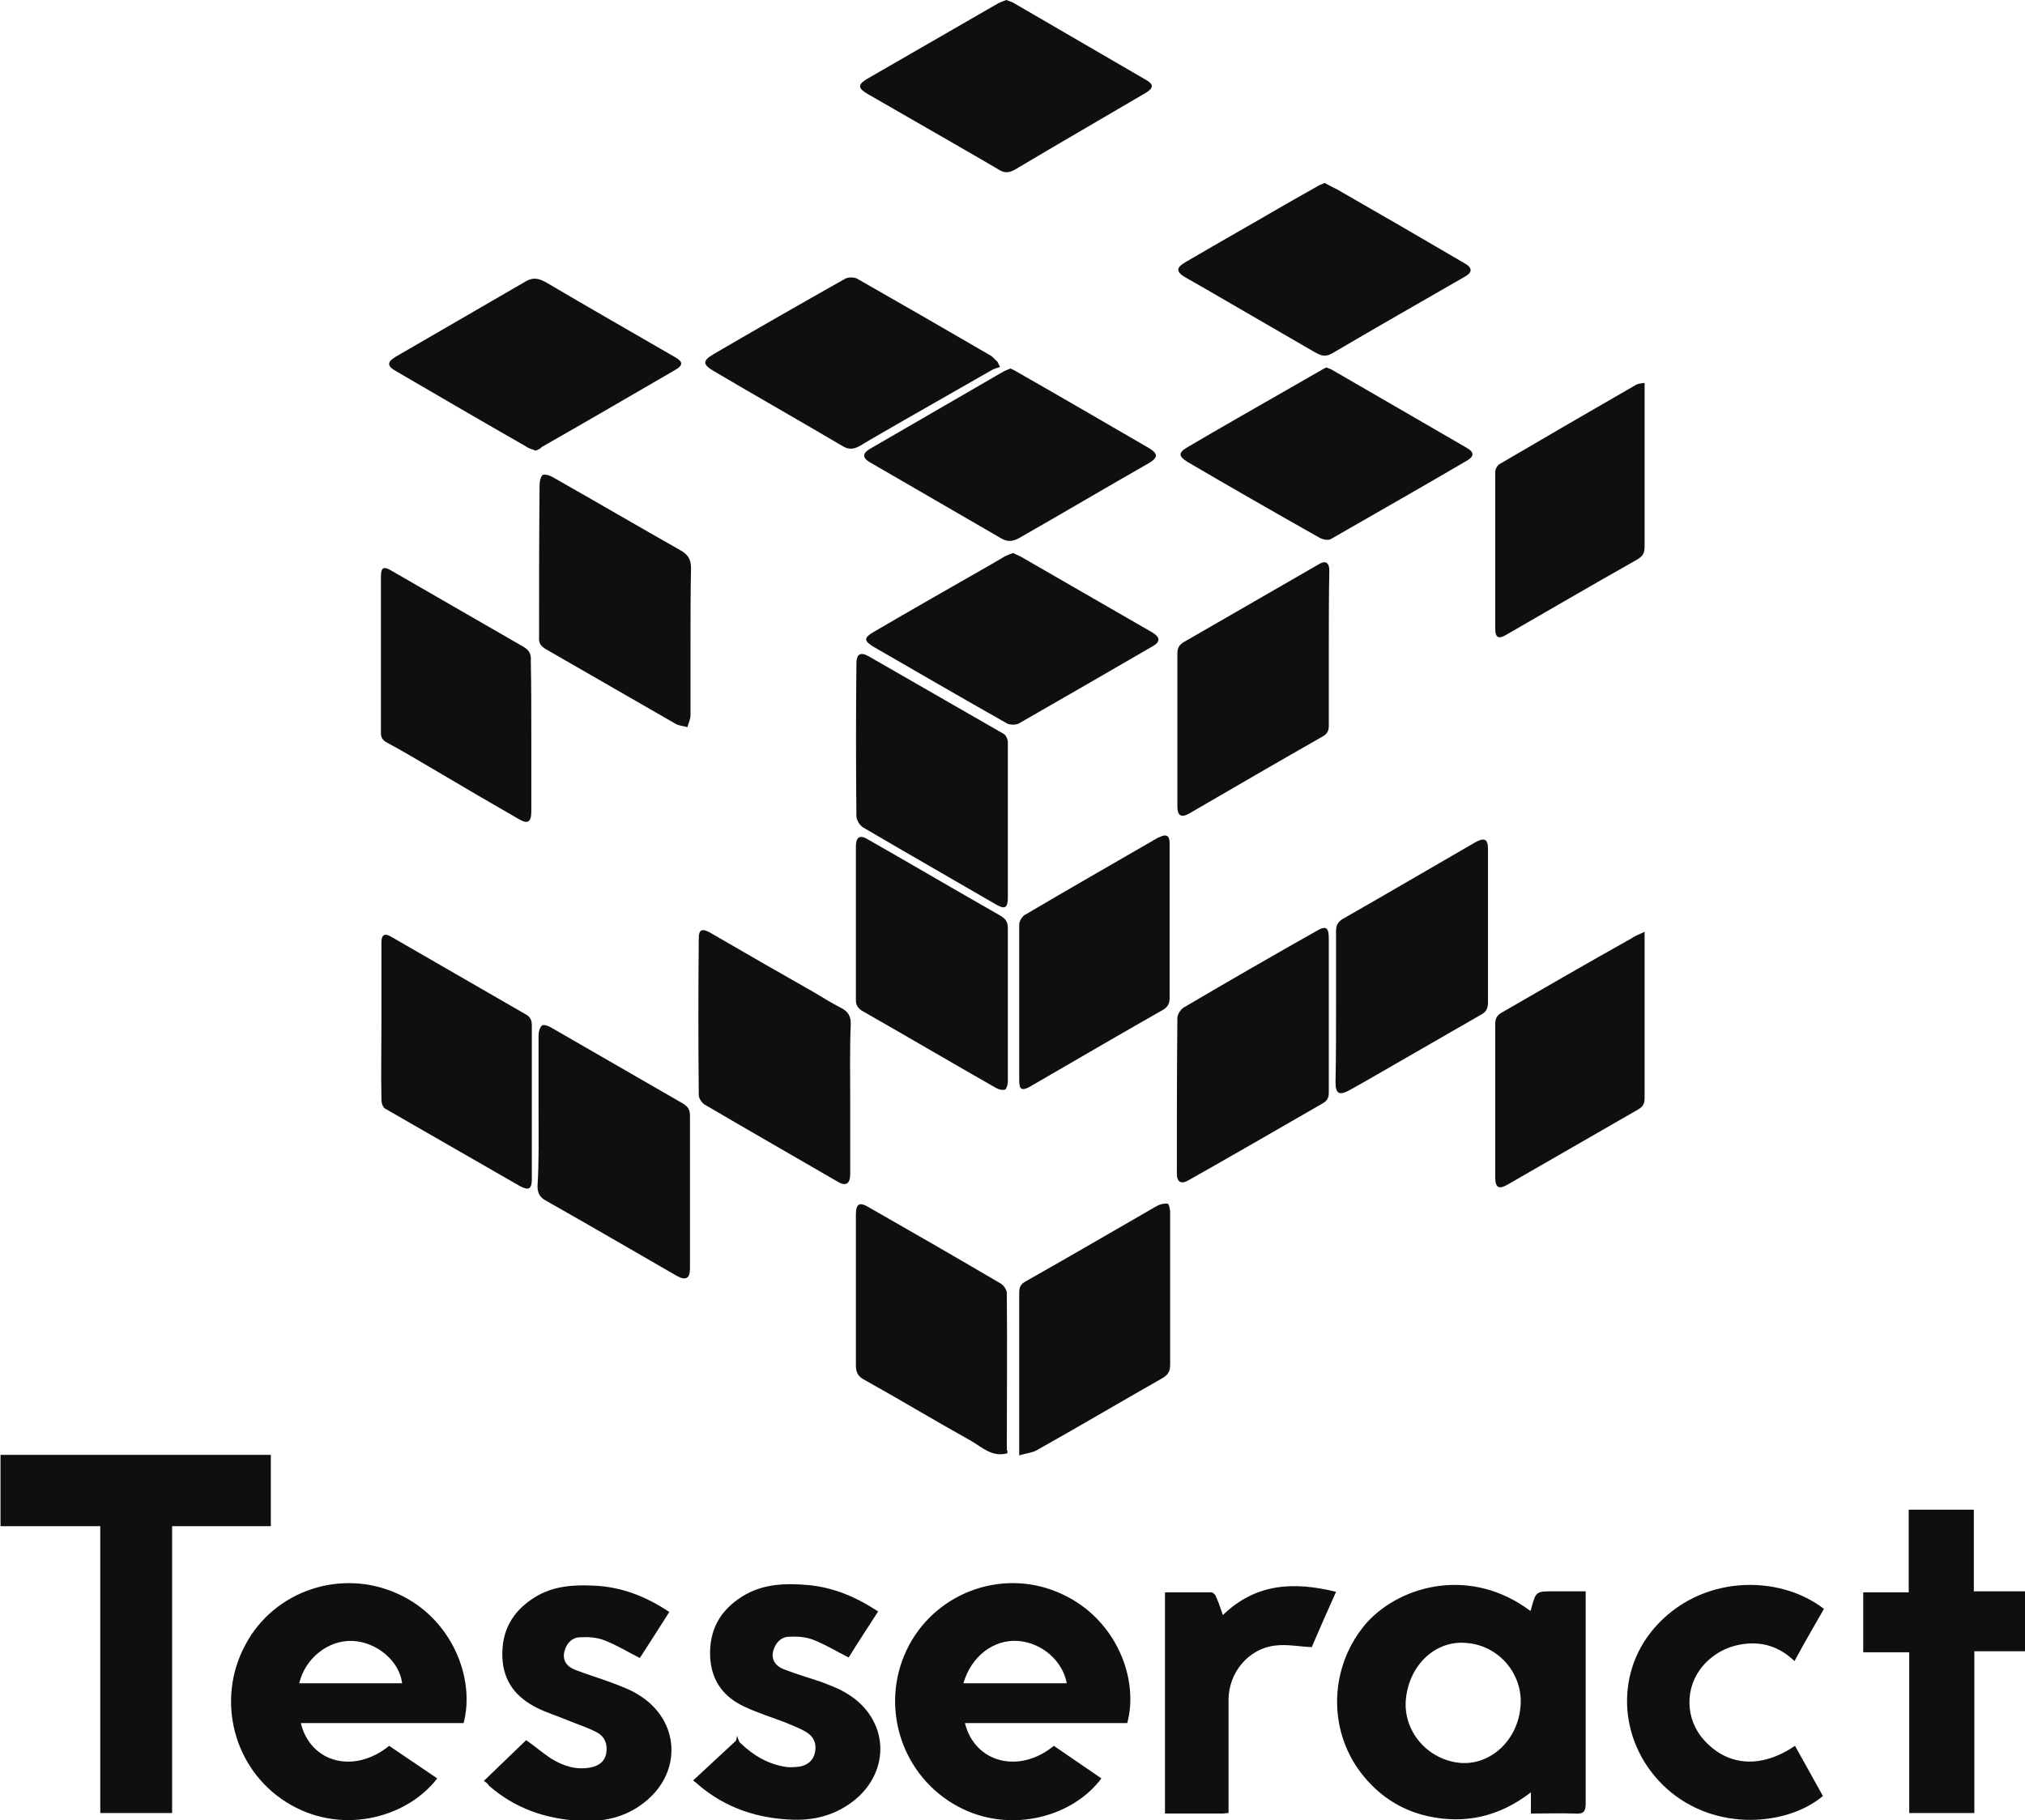 <?xml version="1.0" encoding="utf-8"?>
<!-- Generator: Adobe Illustrator 19.0.0, SVG Export Plug-In . SVG Version: 6.00 Build 0)  -->
<svg version="1.1" id="Camada_1" xmlns="http://www.w3.org/2000/svg" xmlns:xlink="http://www.w3.org/1999/xlink" x="0px" y="0px"
	 viewBox="0 0 391.8 352.2" style="enable-background:new 0 0 391.8 352.2;" xml:space="preserve">
<style type="text/css">
	.st0{fill:#110F0D;}
</style>
<g>
	<path class="st0" d="M52.4,281.5c0,4.5,0,9,0,13.8c-6.3,0-12.6,0-19.1,0c0,18.6,0,37,0,55.5c-4.7,0-9.2,0-13.9,0c0-18.4,0-36.8,0-55.5
		c-6.5,0-12.9,0-19.3,0c0-4.7,0-9.2,0-13.8C17.4,281.5,34.9,281.5,52.4,281.5z"/>
	<path class="st0" d="M296.1,311.7c0.1-0.3,0.2-0.4,0.2-0.6c0.9-3.2,0.9-3.2,4.4-3.2c1.9,0,3.9,0,6.1,0c0,0.7,0,1.3,0,1.9c0,13.1,0,26.2,0,39.2
		c0,1.6-0.5,2-2,1.9c-2.8-0.1-5.7,0-8.6,0c0-1.4,0-2.6,0-4.1c-6.1,4.7-12.7,6.2-20,4.6c-5.3-1.2-9.6-4.1-12.9-8.4
		c-6.6-8.7-6-20.9,1.2-29.1C271.3,306.5,284.8,303.2,296.1,311.7z M272,328.9c-0.5,6.1,4.2,11.6,10.5,12.2c5.9,0.5,11.2-4.4,11.7-11
		c0.5-6.2-4.2-11.7-10.4-12.2C277.7,317.3,272.6,322.2,272,328.9z"/>
	<path class="st0" d="M218.1,333.4c-10.4,0-20.9,0-31.4,0c1.9,7.7,10.5,9.9,17.2,4.4c3.1,2.1,6.1,4.2,9.2,6.3c-5.8,7.8-18.6,11-28.7,4.9
		c-10.5-6.3-14.3-19.8-8.5-30.7c5.7-10.6,18.8-15,29.7-9.8C216.1,313.4,220.4,325,218.1,333.4z M186.4,325.7c6.7,0,13.4,0,20,0
		c-0.8-4.4-4.9-7.9-9.5-8.2C192.2,317.2,187.9,320.5,186.4,325.7z"/>
	<path class="st0" d="M75.3,337.8c3.1,2.1,6.2,4.2,9.3,6.3c-6.2,8-19.1,11-29.2,4.6c-10.2-6.4-13.7-19.8-7.9-30.5c5.6-10.5,18.6-14.8,29.5-9.8
		c10.4,4.7,15,16.3,12.7,25c-10.4,0-20.9,0-31.5,0C60.1,341.1,68.5,343.3,75.3,337.8z M77.8,325.7c-0.5-4.3-4.9-8-9.6-8.2
		c-4.7-0.2-9.2,3.4-10.3,8.2C64.5,325.7,71.1,325.7,77.8,325.7z"/>
	<path class="st0" d="M195.5,71.3c0.4,0.2,0.7,0.3,1,0.5c8.6,4.9,17.2,9.9,25.8,14.9c1.8,1.1,1.8,1.8,0,2.9c-8.4,4.8-16.7,9.7-25.1,14.5
		c-1.3,0.7-2.3,0.8-3.6,0c-8.4-4.9-16.8-9.7-25.2-14.6c-1.6-0.9-1.6-1.8,0-2.7c8.6-5,17.3-10,25.9-15
		C194.7,71.6,195.1,71.5,195.5,71.3z"/>
	<path class="st0" d="M196,107c0.5,0.2,1,0.5,1.5,0.7c8.5,4.9,17,9.8,25.5,14.7c1.5,0.9,1.5,1.8,0.1,2.6c-8.6,5-17.3,10-26,15
		c-0.6,0.3-1.8,0.3-2.4-0.1c-8.5-4.8-17.1-9.8-25.6-14.7c-2-1.2-2-1.8-0.1-2.9c7.5-4.4,15.1-8.7,22.6-13c1-0.6,1.9-1.1,2.9-1.7
		C195,107.4,195.4,107.2,196,107z"/>
	<path class="st0" d="M195,158.8c0,5,0,9.9,0,14.9c0,2-0.6,2.3-2.3,1.3c-8.6-5-17.2-9.9-25.7-14.9c-0.7-0.4-1.3-1.5-1.3-2.2
		c-0.1-9.8-0.1-19.7,0-29.5c0-1.9,0.8-2.3,2.4-1.4c8.7,5,17.4,10,26.1,15c0.5,0.3,0.8,1.1,0.8,1.7C195,148.7,195,153.7,195,158.8z"
		/>
	<path class="st0" d="M133.6,124.2c0,4.7,0,9.5,0,14.2c0,0.8-0.4,1.5-0.6,2.3c-0.7-0.2-1.6-0.3-2.2-0.6c-8.4-4.8-16.8-9.7-25.2-14.5
		c-1-0.6-1.4-1.2-1.3-2.4c0-9.8,0-19.6,0.1-29.4c0-0.6,0.2-1.6,0.6-1.9c0.4-0.2,1.4,0.1,1.9,0.4c8.3,4.7,16.5,9.5,24.8,14.2
		c1.4,0.8,2,1.7,2,3.4C133.6,114.7,133.6,119.5,133.6,124.2z"/>
	<path class="st0" d="M256.6,71.1c0.5,0.2,0.9,0.3,1.2,0.5c8.6,5,17.3,10,25.9,15c1.6,0.9,1.6,1.7,0,2.6c-8.7,5.1-17.5,10.1-26.2,15.1
		c-0.5,0.3-1.5,0.1-2.1-0.2c-4.6-2.6-9.2-5.2-13.7-7.8c-4-2.3-8-4.6-11.9-6.9c-1.8-1.1-1.9-1.8,0-2.9c6.3-3.7,12.6-7.3,18.9-10.9
		c2.3-1.3,4.5-2.6,6.8-3.9C255.8,71.5,256.2,71.3,256.6,71.1z"/>
	<path class="st0" d="M256.3,35.4c0.9,0.5,1.7,0.9,2.5,1.3c8.2,4.7,16.3,9.4,24.5,14.2c1.6,0.9,1.7,1.8,0,2.7c-8.5,4.9-17.1,9.8-25.6,14.8
		c-1.4,0.8-2.3,0.3-3.4-0.3c-6.9-4-13.8-8-20.7-12c-1.4-0.8-2.8-1.6-4.2-2.4c-1.9-1.1-1.9-1.9,0-3c4.3-2.5,8.6-5,13-7.5
		c4.1-2.4,8.3-4.8,12.4-7.1C255.2,35.8,255.7,35.7,256.3,35.4z"/>
	<path class="st0" d="M103.6,87.2c-0.6-0.3-1.3-0.4-1.8-0.8c-8.4-4.8-16.8-9.7-25.2-14.6c-1.8-1-1.7-1.8,0-2.8c8.4-4.9,16.8-9.7,25.2-14.6
		c1.4-0.8,2.5-0.5,3.8,0.2c8.3,4.9,16.7,9.7,25,14.5c1.6,0.9,1.6,1.6,0,2.5c-8.6,5-17.2,10-25.8,14.9
		C104.5,86.9,104.1,87,103.6,87.2z"/>
	<path class="st0" d="M164.5,212.5c0,4.9,0,9.8,0,14.7c0,1.9-0.9,2.4-2.5,1.4c-8.6-5-17.2-9.9-25.7-14.9c-0.5-0.3-1.1-1.2-1.1-1.8
		c-0.1-10.1-0.1-20.3,0-30.4c0-1.6,0.6-1.9,2.1-1.1c6.7,3.9,13.5,7.8,20.2,11.6c1.7,1,3.4,2.1,5.2,3c1.4,0.7,2,1.7,1.9,3.3
		C164.4,203.1,164.5,207.8,164.5,212.5z"/>
	<path class="st0" d="M193.5,71c-0.5,0.2-1.1,0.3-1.6,0.6c-5.6,3.2-11.2,6.4-16.8,9.6c-2.9,1.7-5.8,3.3-8.6,5c-1.2,0.7-2.2,0.9-3.5,0.1
		c-8.3-4.9-16.6-9.6-24.9-14.5c-2.2-1.3-2.2-2,0-3.3c8.4-4.9,16.8-9.7,25.3-14.5c0.6-0.4,1.8-0.4,2.4-0.1
		c8.6,4.9,17.1,9.8,25.7,14.8c0.6,0.3,1,0.9,1.5,1.3C193.2,70.5,193.4,70.8,193.5,71z"/>
	<path class="st0" d="M104.2,215c0-4.9,0-9.8,0-14.7c0-0.6,0.2-1.5,0.7-1.9c0.3-0.2,1.2,0.1,1.7,0.4c8.5,4.9,17,9.8,25.5,14.7
		c1,0.6,1.4,1.2,1.4,2.4c0,9.8,0,19.7,0,29.5c0,2-0.8,2.4-2.5,1.5c-8.5-4.9-16.9-9.8-25.4-14.6c-1.1-0.6-1.6-1.4-1.6-2.8
		C104.3,224.7,104.2,219.8,104.2,215z"/>
	<path class="st0" d="M258.5,194.7c0-4.8,0-9.7,0-14.5c0-1.1,0.3-1.8,1.3-2.4c8.6-4.9,17.1-9.9,25.6-14.8c1.8-1,2.5-0.7,2.5,1.3
		c0,9.9,0,19.7,0,29.6c0,1.1-0.3,1.9-1.3,2.4c-7.5,4.3-14.9,8.6-22.4,12.9c-1.1,0.6-2.1,1.2-3.2,1.8c-1.9,1-2.6,0.6-2.6-1.6
		C258.5,204.5,258.5,199.6,258.5,194.7z"/>
	<path class="st0" d="M257.1,196.5c0,5,0,9.9,0,14.9c0,1-0.3,1.6-1.2,2.1c-8.7,5-17.3,10-26,14.9c-1.4,0.8-2.2,0.3-2.2-1.3c0-10,0-20,0.1-30.1
		c0-0.7,0.6-1.7,1.3-2.1c8.5-5,17-9.9,25.5-14.7c2-1.2,2.5-0.8,2.5,1.5C257.1,186.7,257.1,191.6,257.1,196.5z"/>
	<path class="st0" d="M257.1,125.5c0,5,0,9.9,0,14.9c0,1-0.3,1.6-1.2,2.1c-8.6,4.9-17.2,9.9-25.8,14.9c-1.6,0.9-2.3,0.4-2.3-1.4
		c0-9.8,0-19.7,0-29.5c0-1.1,0.3-1.7,1.3-2.3c8.7-5,17.5-10.1,26.2-15.1c1.2-0.7,1.9-0.2,1.9,1.3
		C257.1,115.3,257.1,120.4,257.1,125.5z"/>
	<path class="st0" d="M195,194.3c0,5,0,9.9,0,14.9c0,0.5-0.2,1.4-0.5,1.6c-0.5,0.2-1.3,0-1.8-0.3c-8.6-4.9-17.1-9.9-25.7-14.8
		c-0.9-0.5-1.4-1.1-1.4-2.2c0-9.9,0-19.8,0-29.7c0-1.9,0.8-2.3,2.3-1.4c8.6,4.9,17.1,9.9,25.7,14.8c1,0.6,1.4,1.2,1.4,2.4
		C195,184.4,195,189.4,195,194.3z"/>
	<path class="st0" d="M194.9,281.2c-3,0.8-4.9-1.2-7-2.4c-7-3.9-13.8-8-20.8-11.9c-1.1-0.6-1.5-1.4-1.5-2.7c0-9.7,0-19.5,0-29.2
		c0-2.1,0.7-2.5,2.5-1.4c8.6,4.9,17.1,9.8,25.6,14.8c0.5,0.3,1.1,1.2,1.1,1.8c0.1,10.1,0,20.3,0,30.4
		C195,280.7,194.9,280.9,194.9,281.2z"/>
	<path class="st0" d="M194.7,0c0.5,0.2,0.9,0.3,1.3,0.5c8.6,5,17.2,10,25.8,15c1.4,0.8,1.4,1.5,0,2.4c-8.5,5-17,9.9-25.4,14.9
		c-1.2,0.7-2.1,0.7-3.2,0c-4.4-2.6-8.8-5.1-13.3-7.7c-4-2.3-8-4.6-12-6.9c-1.9-1.1-2-1.8-0.2-2.9c8.5-4.9,17-9.8,25.5-14.7
		C193.6,0.4,194.2,0.2,194.7,0z"/>
	<path class="st0" d="M93.6,344.6c2.9-2.8,5.6-5.4,8.2-7.9c1.6,1.1,3.2,2.5,4.9,3.6c2.3,1.4,4.7,2.2,7.5,1.7c1.6-0.3,2.8-1.1,3.1-2.8
		c0.3-1.7-0.3-3.2-1.8-4c-1.9-1-3.9-1.6-5.8-2.4c-1.9-0.8-3.9-1.4-5.7-2.3c-4.1-2-6.6-5.1-6.8-9.8c-0.2-5.1,1.9-8.9,6.2-11.6
		c3.5-2.2,7.4-2.5,11.4-2.3c5.4,0.2,10.2,2.1,14.7,5.1c-2,3.1-3.8,6-5.7,8.9c-2.4-1.2-4.5-2.5-6.8-3.4c-1.5-0.6-3.2-0.7-4.9-0.6
		c-1.7,0.1-2.8,1.6-3,3.3c-0.1,1.6,0.9,2.5,2.2,3c2.3,0.9,4.7,1.6,7.1,2.5c1.8,0.7,3.5,1.3,5.1,2.3c8.1,4.9,8.6,15.1,1.1,20.9
		c-3.7,2.9-8,3.8-12.6,3.5c-6.5-0.4-12.4-2.4-17.4-6.8C94.4,345.1,94.1,344.9,93.6,344.6z"/>
	<path class="st0" d="M169.9,311.8c-2,3.1-3.9,6-5.7,8.9c-2.4-1.2-4.5-2.5-6.8-3.4c-1.5-0.6-3.2-0.7-4.9-0.6c-1.7,0.1-2.8,1.7-3,3.3
		c-0.1,1.6,0.9,2.5,2.2,3c2.3,0.9,4.7,1.6,7.1,2.4c1.8,0.7,3.5,1.3,5.1,2.3c8.1,4.9,8.6,15,1.2,20.8c-3.4,2.6-7.2,3.7-11.5,3.6
		c-6.9-0.2-13.1-2.2-18.4-6.7c-0.3-0.3-0.7-0.6-1.1-0.9c2.8-2.6,5.6-5.2,8.3-7.7c0.1-0.3,0.2-0.7,0.2-1c0.2,0.5,0.3,1.2,0.7,1.5
		c2.5,2.4,5.4,4.1,8.9,4.6c0.9,0.1,1.8,0,2.6-0.1c1.5-0.3,2.6-1.2,2.9-2.8c0.3-1.6-0.2-2.9-1.6-3.8c-1.3-0.8-2.7-1.3-4.1-1.9
		c-2.6-1-5.2-1.8-7.8-3c-4.2-1.9-6.6-5.1-6.8-9.8c-0.2-5.1,1.9-8.9,6.2-11.6c4-2.5,8.4-2.6,12.9-2.2
		C161.5,307.2,165.8,309.1,169.9,311.8z"/>
	<path class="st0" d="M102.8,142.5c0,4.8,0,9.7,0,14.5c0,2.1-0.7,2.5-2.4,1.5c-5.4-3.1-10.7-6.2-16.1-9.4c-3.1-1.8-6.2-3.7-9.4-5.4
		c-0.9-0.5-1.2-1-1.2-1.9c0-10.1,0-20.1,0-30.2c0-1.8,0.5-2.1,2-1.2c8.5,4.9,17,9.8,25.5,14.7c1.2,0.7,1.6,1.4,1.5,2.8
		C102.8,132.7,102.8,137.6,102.8,142.5z"/>
	<path class="st0" d="M226.3,178.3c0,4.9,0,9.9,0,14.8c0,1.1-0.4,1.8-1.3,2.3c-8.6,4.9-17.2,9.9-25.8,14.9c-1.5,0.8-2,0.5-2-1.2
		c0-10.1,0-20.1,0-30.2c0-0.7,0.6-1.7,1.3-2c8.3-4.9,16.7-9.7,25-14.5c0.3-0.2,0.7-0.4,1-0.5c1.1-0.5,1.8-0.3,1.8,1.2
		C226.3,168.1,226.3,173.2,226.3,178.3z"/>
	<path class="st0" d="M318.2,74.1c0,1.1,0,2,0,2.9c0,9.6,0,19.1,0,28.7c0,1.3-0.3,1.9-1.5,2.6c-8.5,4.8-16.9,9.7-25.4,14.6c-1.4,0.8-2,0.4-2-1.2
		c0-10.1,0-20.2,0-30.4c0-0.6,0.5-1.4,1-1.6c8.7-5.1,17.3-10.1,26-15.1C316.8,74.2,317.5,74.2,318.2,74.1z"/>
	<path class="st0" d="M318.2,180.3c0,1,0,1.4,0,1.8c0,10.1,0,20.2,0,30.4c0,1.1-0.4,1.7-1.3,2.2c-8.4,4.8-16.8,9.7-25.2,14.5
		c-1.7,1-2.4,0.6-2.4-1.4c0-9.9,0-19.8,0-29.7c0-1.1,0.4-1.7,1.3-2.2c8.3-4.8,16.6-9.6,25-14.3C316.3,181.1,317.1,180.8,318.2,180.3
		z"/>
	<path class="st0" d="M197.2,281.6c0-1,0-1.5,0-2c0-9.8,0-19.6,0-29.4c0-1.1,0.2-1.7,1.3-2.3c8.5-4.8,16.9-9.7,25.4-14.6c0.6-0.3,1.4-0.5,2-0.4
		c0.3,0.1,0.5,1.1,0.5,1.7c0,9.8,0,19.7,0,29.5c0,1.2-0.4,1.9-1.4,2.5c-8.1,4.6-16.2,9.4-24.4,14
		C199.7,281.1,198.5,281.2,197.2,281.6z"/>
	<path class="st0" d="M73.8,197.7c0-5.1,0-10.2,0-15.4c0-1.4,0.6-1.8,1.8-1.1c8.7,5,17.3,10,26,15c1,0.5,1.3,1.2,1.3,2.2c0,9.9,0,19.8,0,29.7
		c0,2-0.6,2.3-2.3,1.4c-8.7-5-17.4-10-26.1-15c-0.4-0.2-0.7-1.1-0.7-1.6C73.7,207.8,73.8,202.7,73.8,197.7z"/>
	<path class="st0" d="M382,350.8c-4.3,0-8.4,0-12.6,0c0-10.3,0-20.6,0-31.1c-3.1,0-5.9,0-8.9,0c0-3.9,0-7.7,0-11.6c2.9,0,5.7,0,8.8,0
		c0-5.4,0-10.6,0-16c4.3,0,8.4,0,12.6,0c0,5.3,0,10.5,0,15.8c3.4,0,6.6,0,9.9,0c0,3.9,0,7.7,0,11.6c-3.2,0-6.4,0-9.8,0
		C382,330.1,382,340.4,382,350.8z"/>
	<path class="st0" d="M352.9,311.3c-1.9,3.3-3.8,6.6-5.7,10.1c-2.8-2.7-6.1-3.8-9.8-3.3c-3.1,0.4-5.8,1.8-7.9,4.2c-3.6,4.2-3.5,10.4,0.3,14.5
		c4.6,5,11,5.4,17.5,1c1.8,3.2,3.6,6.5,5.4,9.7c-6.7,5.7-20.7,7.1-30.2-1.4c-9.2-8.3-10.3-21.9-2.5-31
		C328.9,304.7,344.1,304.5,352.9,311.3z"/>
	<path class="st0" d="M237.7,350.8c-0.5,0-0.8,0.1-1.2,0.1c-3.7,0-7.3,0-11.1,0c0-14.3,0-28.5,0-42.8c3,0,6,0,9,0c0.3,0,0.8,0.5,0.9,0.9
		c0.5,1.1,0.9,2.3,1.3,3.5c6.4-6.2,13.8-6.5,21.9-4.5c-1.7,3.8-3.3,7.4-4.7,10.7c-2.5-0.1-4.8-0.6-7.1-0.3c-5.2,0.6-9,5.3-9,10.5
		C237.7,336.2,237.7,343.4,237.7,350.8z"/>
</g>
</svg>
